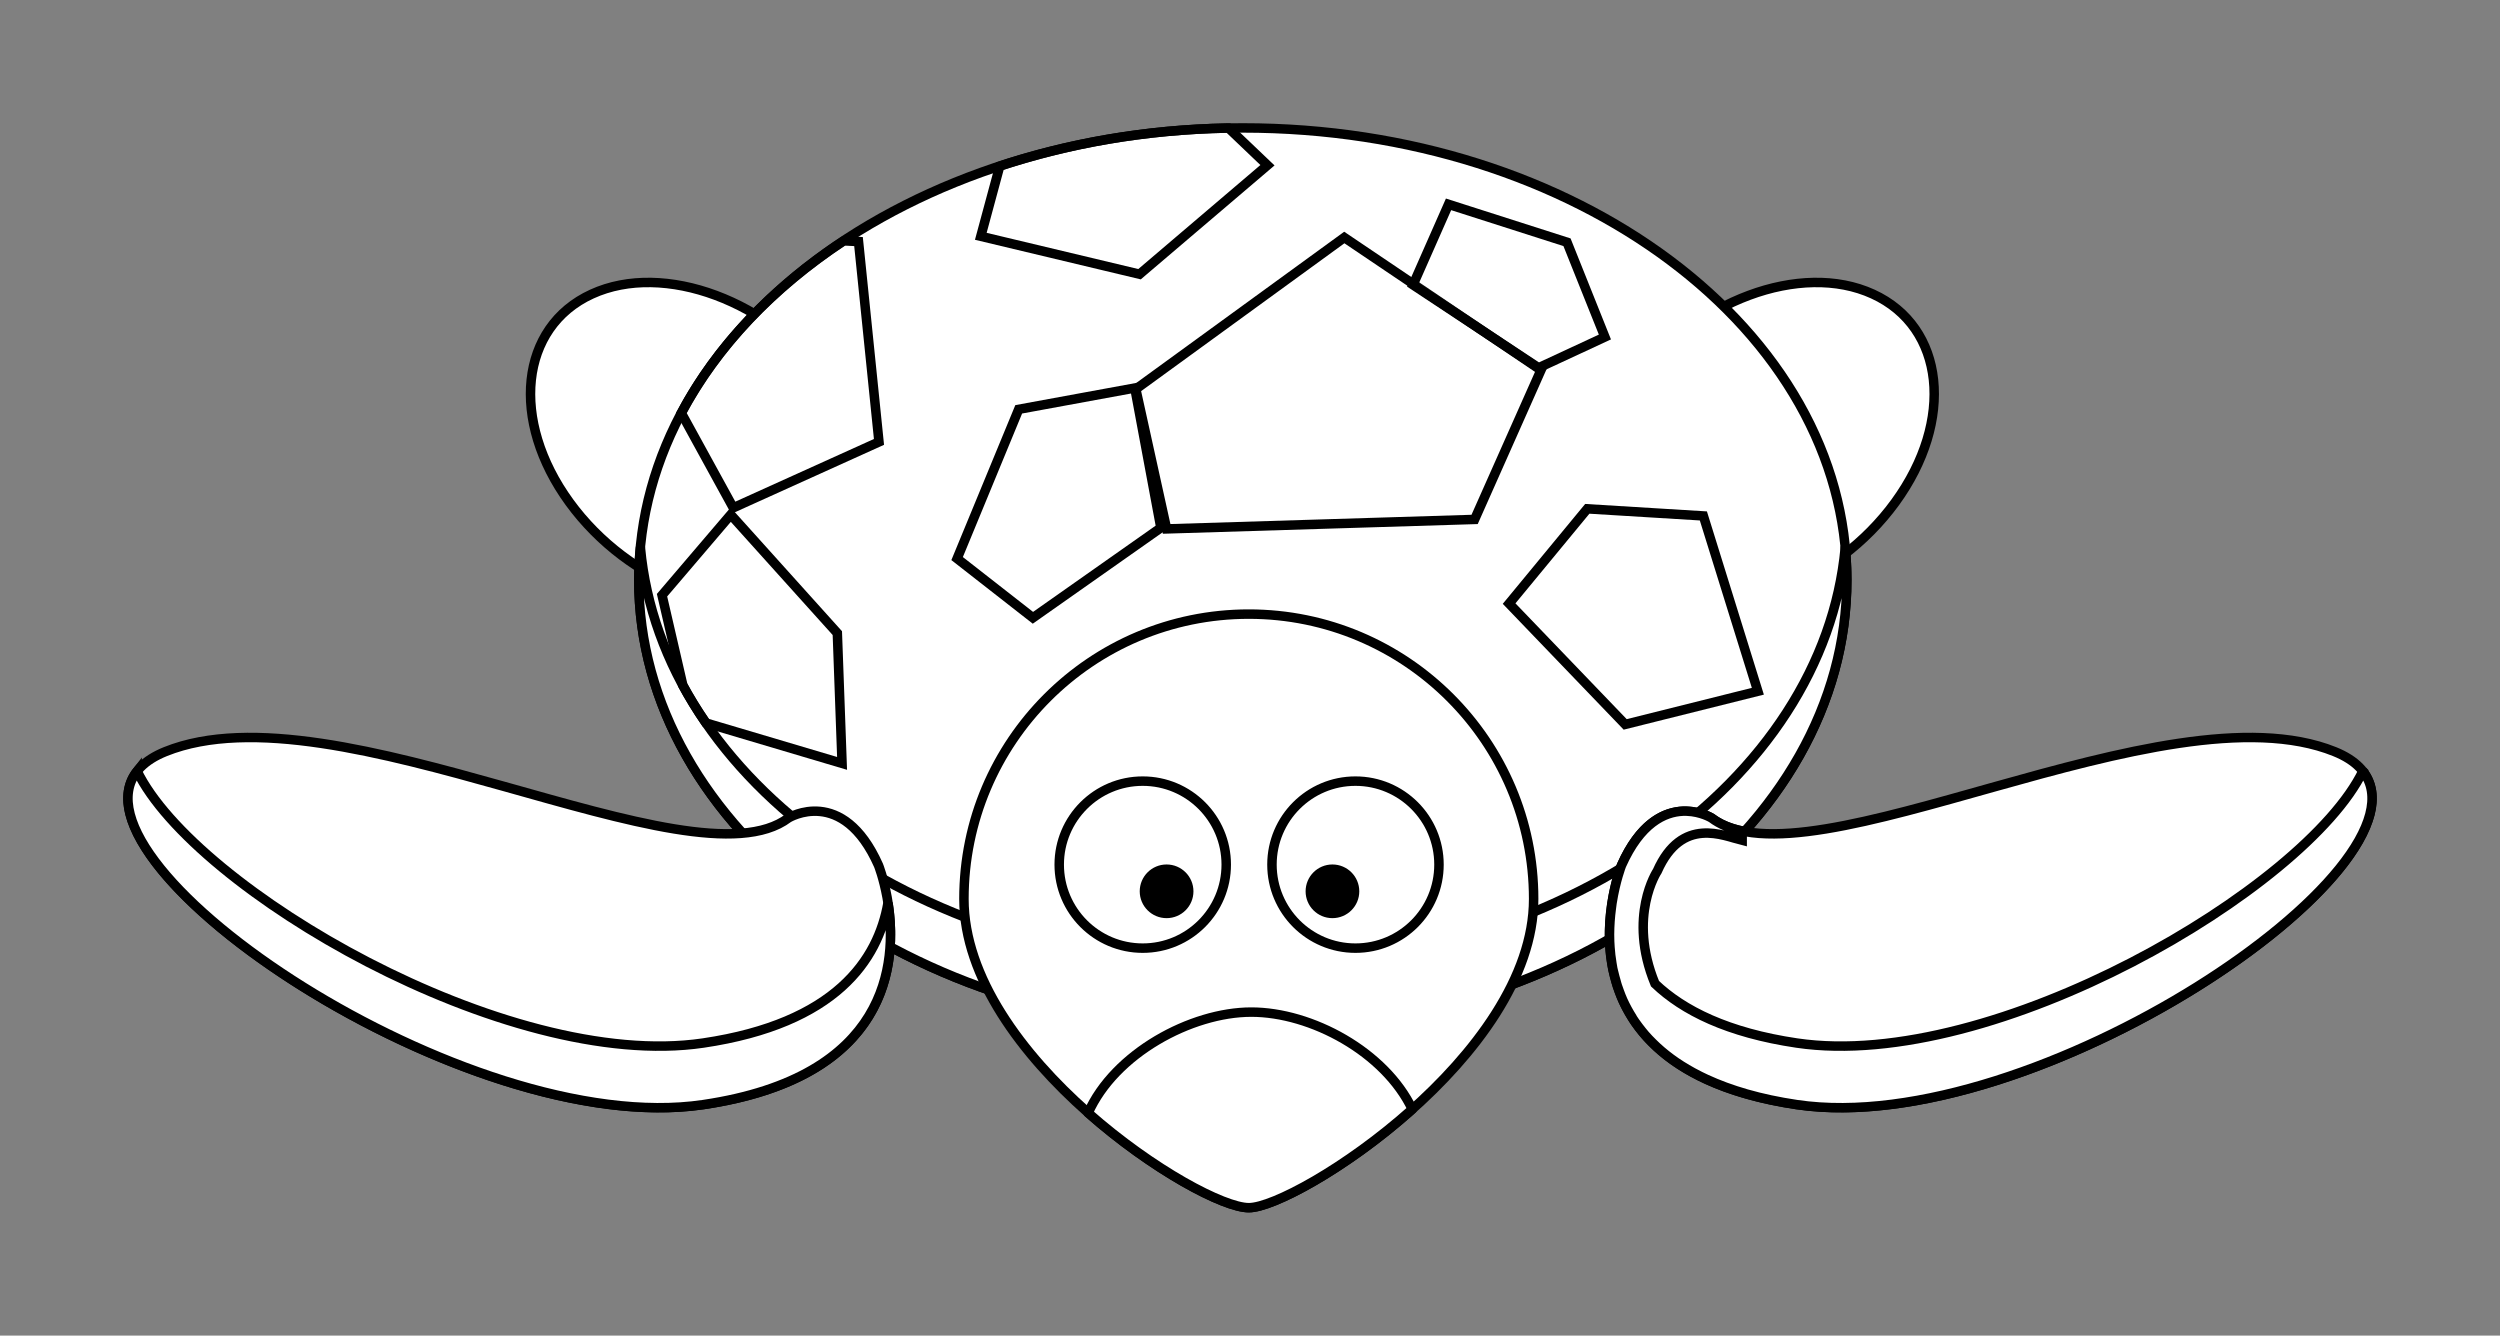 <?xml version="1.0" encoding="UTF-8" standalone="no"?>
<!-- Created with Inkscape (http://www.inkscape.org/) -->

<svg
   xmlns:dc="http://purl.org/dc/elements/1.1/"
   xmlns:cc="http://creativecommons.org/ns#"
   xmlns:rdf="http://www.w3.org/1999/02/22-rdf-syntax-ns#"
   xmlns:svg="http://www.w3.org/2000/svg"
   xmlns="http://www.w3.org/2000/svg"
   xmlns:sodipodi="http://sodipodi.sourceforge.net/DTD/sodipodi-0.dtd"
   xmlns:inkscape="http://www.inkscape.org/namespaces/inkscape"
   id="svg2"
   viewBox="0 0 1055.276 563.78"
   version="1.0"
   inkscape:version="0.92.3 (2405546, 2018-03-11)"
   sodipodi:docname="lemmling-Cartoon-turtle.adapted.svg"
   width="1055.276"
   height="563.78">
  <rect x="0" y="0" width="1055.276" height="563.78" fill="#808080" stroke="none"/>
  <defs
     id="defs33" />
  <sodipodi:namedview
     pagecolor="#ffffff"
     bordercolor="#666666"
     borderopacity="1"
     objecttolerance="10"
     gridtolerance="10"
     guidetolerance="10"
     inkscape:pageopacity="0"
     inkscape:pageshadow="2"
     inkscape:window-width="2560"
     inkscape:window-height="1373"
     id="namedview31"
     showgrid="false"
     fit-margin-top="50"
     fit-margin-left="50"
     fit-margin-right="50"
     fit-margin-bottom="50"
     inkscape:zoom="1.9388297"
     inkscape:cx="527.63788"
     inkscape:cy="281.89001"
     inkscape:window-x="-9"
     inkscape:window-y="-9"
     inkscape:window-maximized="1"
     inkscape:current-layer="svg2" />
  <path
     id="path3183"
     style="fill:#ffffff;stroke:#000000;stroke-width:4;stroke-linecap:round;stroke-linejoin:round;fill-opacity:1;stroke-miterlimit:4;stroke-dasharray:none"
     d="m 799.988,212.044 c -25.2,34.628 -70.28,51.416 -100.7,37.486 -30.4,-13.926 -34.62,-53.288 -9.42,-87.916 25.2,-34.63 70.3,-51.412 100.7,-37.486 30.42,13.926 34.64,53.288 9.42,87.916 z"
     inkscape:connector-curvature="0" />
  <path
     id="path3181"
     style="fill:#ffffff;stroke:#000000;stroke-width:4;stroke-linecap:round;stroke-linejoin:round;fill-opacity:1;stroke-miterlimit:4;stroke-dasharray:none"
     d="m 240.392,212.044 c 25.216,34.628 70.296,51.416 100.696,37.486 30.42,-13.926 34.64,-53.288 9.44,-87.916 -25.22,-34.63 -70.3,-51.412 -100.712,-37.486 -30.412,13.926 -34.63,53.288 -9.424,87.916 z"
     inkscape:connector-curvature="0" />
  <path
     id="path2383"
     style="fill:#ffffff;stroke:#000000;stroke-width:4;stroke-linecap:round;stroke-linejoin:round;fill-opacity:1;stroke-miterlimit:4;stroke-dasharray:none"
     d="m 779.548,244.746 c 0,105.354 -114.14,190.754 -254.94,190.754 -140.82,0 -254.96,-85.4 -254.96,-190.754 0,-105.346 114.14,-190.746 254.96,-190.746 140.8,0 254.94,85.4 254.94,190.746 z"
     inkscape:connector-curvature="0" />
  <path
     id="path2432"
     style="fill:#ffffff;stroke:#000000;stroke-width:4;stroke-linecap:round;stroke-linejoin:round;fill-opacity:1;stroke-miterlimit:4;stroke-dasharray:none"
     d="m 270.328,231.25 c -0.42,4.458 -0.7,8.962 -0.7,13.5 0,105.35 114.14,190.75 254.94,190.75 140.82,0 255,-85.4 255,-190.75 0,-4.538 -0.26,-9.042 -0.68,-13.5 -9.26,99.05 -119.58,177.25 -254.32,177.25 -134.74,0 -245,-78.2 -254.24,-177.25 z"
     inkscape:connector-curvature="0" />
  <path
     id="path3175"
     style="fill:#ffffff;fill-rule:evenodd;stroke:#000000;stroke-width:4;fill-opacity:1;stroke-miterlimit:4;stroke-dasharray:none"
     d="m 722.448,345.26 c 41,31 191,-57 263,-28 72,29 -119,165 -227,149 -108,-16 -74,-101 -74,-101 15.12,-34 38,-20 38,-20 z"
     inkscape:connector-curvature="0" />
  <path
     id="path3157"
     style="fill:#ffffff;stroke:#000000;stroke-width:4;stroke-linecap:round;stroke-linejoin:round;fill-opacity:1;stroke-miterlimit:4;stroke-dasharray:none"
     d="m 647.368,379.46 c 0,66.38 -100.4,130.32 -120.24,130.32 -21.12,0 -120.24,-63.94 -120.24,-130.32 0,-66.36 53.86,-120.24 120.24,-120.24 66.36,0 120.24,53.88 120.24,120.24 z"
     inkscape:connector-curvature="0" />
  <path
     id="path3159"
     style="fill:#ffffff;stroke:#000000;stroke-width:4;stroke-linecap:round;stroke-linejoin:round;stroke-miterlimit:4;stroke-dasharray:none"
     d="m 517.608,364.96 c 0,19.48 -15.78,35.26 -35.26,35.26 -19.46,0 -35.24,-15.78 -35.24,-35.26 0,-19.46 15.78,-35.24 35.24,-35.24 19.48,0 35.26,15.78 35.26,35.24 z"
     inkscape:connector-curvature="0" />
  <path
     id="path3163"
     style="fill:#000000;stroke-width:4;stroke-miterlimit:4;stroke-dasharray:none"
     d="m 503.768,376.24 c 0,6.26 -5.08,11.32 -11.34,11.32 -6.26,0 -11.34,-5.06 -11.34,-11.32 0,-6.26 5.08,-11.34 11.34,-11.34 6.26,0 11.34,5.08 11.34,11.34 z"
     inkscape:connector-curvature="0" />
  <path
     id="path3168"
     style="fill:#ffffff;stroke:#000000;stroke-width:4;stroke-linecap:round;stroke-linejoin:round;fill-opacity:1;stroke-miterlimit:4;stroke-dasharray:none"
     d="m 528.148,427.22 c -25.42,0.02 -57.72,17.56 -68.82,42.56 27.36,24.14 57.3,40 67.82,40 10.1,0 41.04,-16.56 69,-41.56 -11.52,-24.16 -42.6,-41.02 -68,-41 z"
     inkscape:connector-curvature="0" />
  <path
     id="path3239"
     style="fill:#ffffff;fill-opacity:1;fill-rule:evenodd;stroke-width:4;stroke:#000000;stroke-opacity:1;stroke-miterlimit:4;stroke-dasharray:none"
     d="m 997.388,325.52 c -24.16,49.7 -156,127.04 -238.94,114.76 -29.16,-4.32 -47.94,-13.7 -59.86,-25.06 -11.72,-28.48 0.96,-47.5 0.96,-47.5 10.42,-23.44 28.08,-14.88 35.84,-13 v -3.94 c -5.04,-1.04 -9.4,-2.82 -12.94,-5.5 0,0 -4.36,-2.7 -10.56,-2.88 -0.5,0 -0.98,-0.02 -1.5,0 -7.8,0.34 -17.96,4.96 -25.94,22.88 0,0 -2.5,6.36 -4,15.88 -0.1,0.74 -0.2,1.52 -0.3,2.3 -0.12,0.9 -0.22,1.76 -0.32,2.7 -0.18,1.76 -0.3,3.6 -0.38,5.5 -0.02,0.92 -0.06,1.86 -0.06,2.8 0,1 0.02,2 0.06,3 0.04,0.82 0.08,1.62 0.14,2.44 0.14,2.22 0.42,4.46 0.8,6.76 0.14,0.74 0.22,1.5 0.38,2.24 0.08,0.44 0.22,0.88 0.32,1.32 0.16,0.74 0.36,1.5 0.56,2.24 0.1,0.44 0.24,0.88 0.38,1.32 l 0.36,1.32 c 0.12,0.34 0.2,0.7 0.32,1.06 0.26,0.78 0.52,1.52 0.82,2.3 0.46,1.26 0.94,2.52 1.5,3.76 0.56,1.26 1.18,2.48 1.86,3.74 0.66,1.22 1.38,2.44 2.14,3.64 0.06,0.1 0.1,0.26 0.18,0.36 0.58,0.92 1.22,1.8 1.88,2.7 0.24,0.34 0.5,0.66 0.74,1 0.82,1.06 1.66,2.14 2.56,3.18 1.02,1.18 2.1,2.3 3.26,3.44 2.28,2.28 4.84,4.46 7.68,6.56 2.76,2.04 5.84,3.98 9.2,5.82 0.22,0.12 0.44,0.24 0.68,0.36 1.6,0.86 3.26,1.7 5,2.5 10.18,4.7 22.72,8.46 38.24,10.76 99.88,14.8 270.74,-100.4 238.94,-140.76 z"
     inkscape:connector-curvature="0" />
  <path
     id="path3244"
     style="fill:#ffffff;fill-rule:evenodd;stroke:#000000;stroke-width:4;fill-opacity:1;stroke-miterlimit:4;stroke-dasharray:none"
     d="m 332.828,345.26 c -41,31 -191.002,-57 -263,-28 -72.002,29 118.998,165 227,149 108,-16 74,-101 74,-101 -15.12,-34 -38,-20 -38,-20 z"
     inkscape:connector-curvature="0" />
  <path
     id="path3246"
     style="fill:#ffffff;fill-opacity:1;fill-rule:evenodd;stroke-width:4;stroke:#000000;stroke-opacity:1;stroke-miterlimit:4;stroke-dasharray:none"
     d="m 57.889,325.52 c 24.162,49.7 156.012,127.04 238.94,114.76 56.02,-8.3 73.82,-35.18 78,-59.12 3.96,25.38 0.54,73.48 -78,85.12 -99.874,14.8 -270.72,-100.4 -238.94,-140.76 z"
     inkscape:connector-curvature="0" />
  <path
     id="path3274"
     style="fill:#ffffff;fill-opacity:0.157;fill-rule:evenodd;stroke:#000000;stroke-width:4;stroke-miterlimit:4;stroke-dasharray:none"
     d="m 492.448,223.254 130,-4 28,-63 -83,-56 -88,64 z"
     inkscape:connector-curvature="0" />
  <path
     id="path3278"
     style="fill:#ffffff;fill-opacity:0.196;fill-rule:evenodd;stroke:#000000;stroke-width:4;stroke-miterlimit:4;stroke-dasharray:none"
     d="m 356.148,101.654 c -29.88,19.71 -53.6,44.538 -68.56,72.688 l 21.94,40 61.5,-27.812 -8.64,-84.562 z"
     inkscape:connector-curvature="0" />
  <path
     id="path3285"
     style="fill:#ffffff;fill-opacity:0.078;fill-rule:evenodd;stroke:#000000;stroke-width:4;stroke-miterlimit:4;stroke-dasharray:none"
     d="m 596.448,120.254 53,35 28,-13 -16,-40 -50,-16 z"
     inkscape:connector-curvature="0" />
  <path
     id="path3287"
     style="fill:#ffffff;fill-opacity:0.078;fill-rule:evenodd;stroke:#000000;stroke-width:4;stroke-miterlimit:4;stroke-dasharray:none"
     d="m 308.448,217.25 -29,33.99 8.8,38.08 c 2.94,5.42 6.2,10.7 9.76,15.86 l 57.44,17.06 -2,-55 z"
     inkscape:connector-curvature="0" />
  <path
     id="path3304"
     style="fill:#ffffff;stroke:#000000;stroke-width:4;stroke-linecap:round;stroke-linejoin:round;stroke-miterlimit:4;stroke-dasharray:none"
     d="m 607.408,364.96 c 0,19.48 -15.78,35.26 -35.26,35.26 -19.46,0 -35.24,-15.78 -35.24,-35.26 0,-19.46 15.78,-35.24 35.24,-35.24 19.48,0 35.26,15.78 35.26,35.24 z"
     inkscape:connector-curvature="0" />
  <path
     id="path3306"
     style="fill:#000000;stroke-width:4;stroke-miterlimit:4;stroke-dasharray:none"
     d="m 573.768,376.24 c 0,6.26 -5.08,11.32 -11.34,11.32 -6.26,0 -11.32,-5.06 -11.32,-11.32 0,-6.26 5.06,-11.34 11.32,-11.34 6.26,0 11.34,5.08 11.34,11.34 z"
     inkscape:connector-curvature="0" />
  <path
     id="path3222"
     style="fill:#ffffff;fill-opacity:0.078;fill-rule:evenodd;stroke:#000000;stroke-width:4;stroke-miterlimit:4;stroke-dasharray:none"
     d="m 686.008,305.78 56,-14 -23,-74 -49,-3 -33,40 z"
     inkscape:connector-curvature="0" />
  <path
     id="path3224"
     style="fill:#ffffff;fill-opacity:0.078;fill-rule:evenodd;stroke:#000000;stroke-width:4;stroke-miterlimit:4;stroke-dasharray:none"
     d="m 490.008,222.78 -54,38 -32,-25 26,-63 49,-9 z"
     inkscape:connector-curvature="0" />
  <path
     id="path3228"
     style="fill:#ffffff;fill-opacity:0.118;fill-rule:evenodd;stroke:#000000;stroke-width:4;stroke-miterlimit:4;stroke-dasharray:none"
     d="m 518.008,54.062 c -34.1,0.646 -66.5,6.344 -96,16.062 l -8,29.626 67,16 54,-46 -16.44,-15.688 c -0.18,0.003 -0.38,-0.003 -0.56,0 z"
     inkscape:connector-curvature="0" />
</svg>
